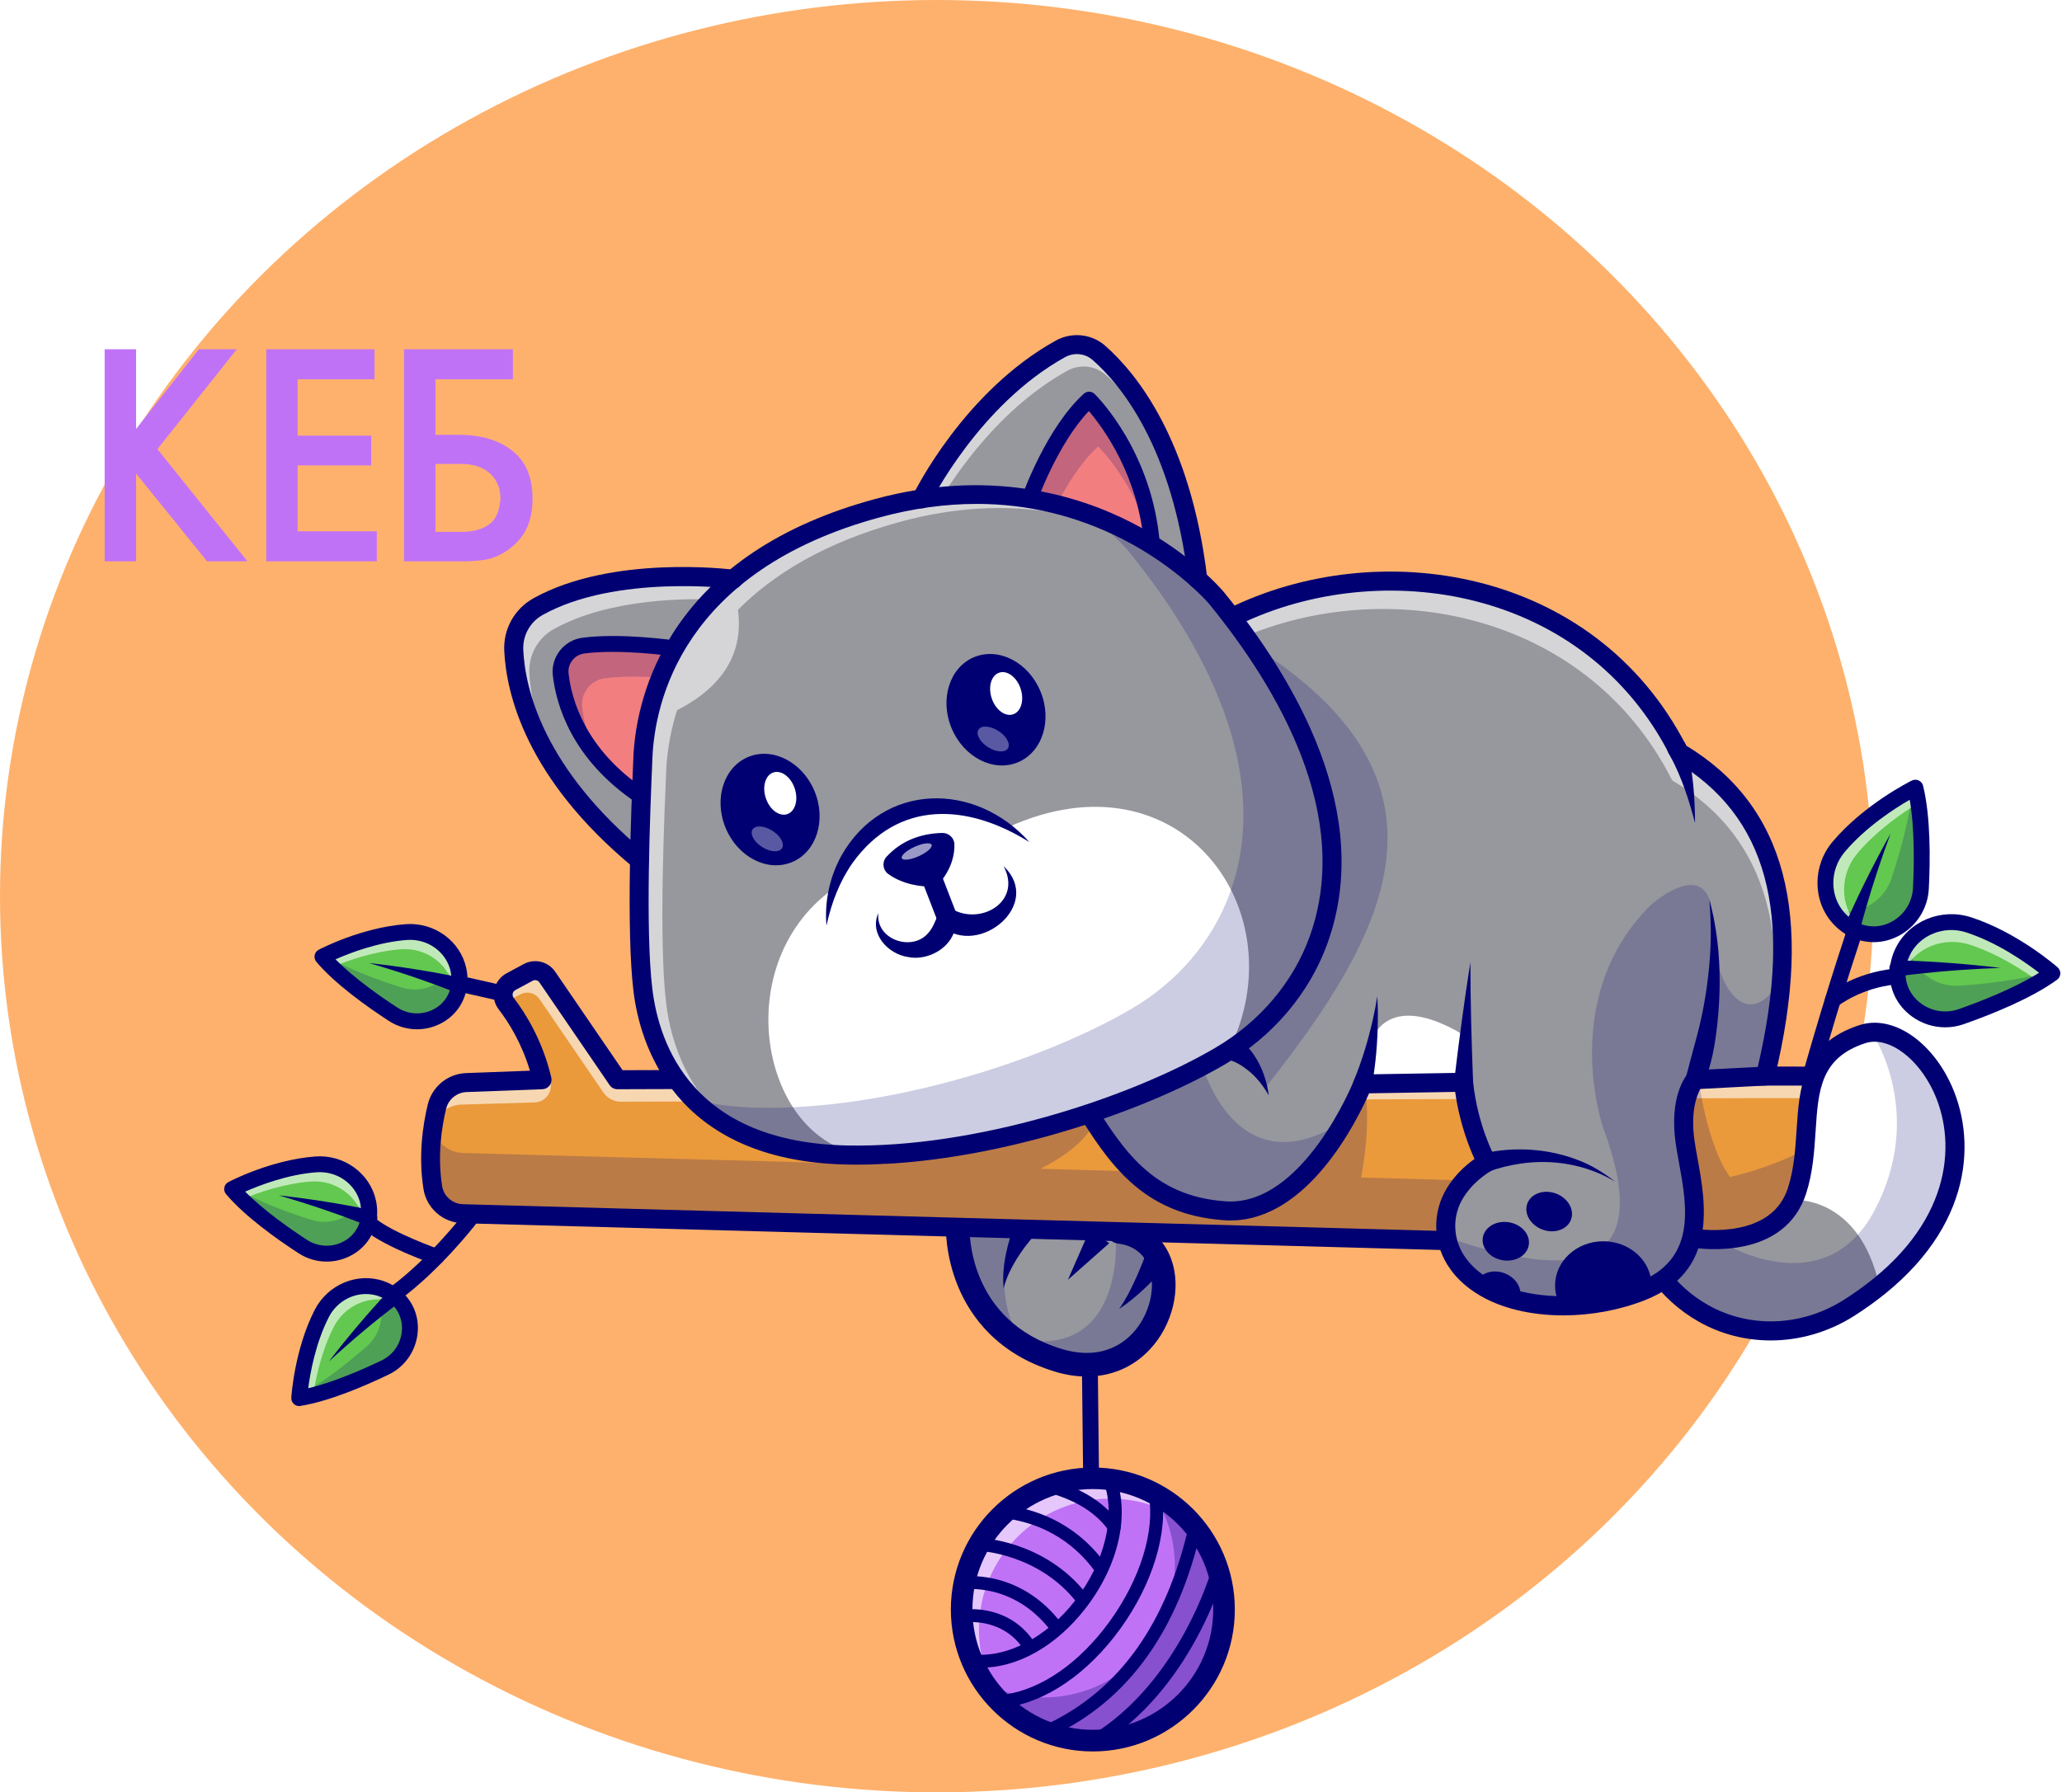<svg width="689" height="599" viewBox="0 0 689 599" fill="none" xmlns="http://www.w3.org/2000/svg">
<ellipse cx="313" cy="299.5" rx="313" ry="299.5" fill="#FEB16C"/>
<path d="M353.872 454.675C349.465 453.364 345.64 451.67 342.289 449.721C340.942 448.938 339.649 448.1 338.465 447.208H338.447C319.215 433.203 320.016 410.147 320.016 410.147L324.496 410.274L373.923 411.622C375.999 411.877 377.839 412.387 379.46 413.134C399.329 422.167 386.271 464.345 353.872 454.675Z" fill="#97979E"/>
<path d="M363.069 460.029C359.736 460.029 356.258 459.519 352.743 458.463C333.147 452.617 324.205 439.759 320.162 430.016C315.809 419.526 316.064 410.402 316.082 410.019C316.155 407.834 317.995 406.122 320.18 406.213C322.366 406.286 324.059 408.125 323.986 410.293C323.95 411.567 323.422 441.471 355.001 450.887C364.271 453.655 372.575 451.797 378.385 445.642C384.067 439.632 386.398 430.326 383.94 423.533C382.792 420.346 380.024 416.357 373.45 415.574C371.282 415.319 369.734 413.334 369.989 411.167C370.244 409 372.211 407.452 374.397 407.707C382.647 408.708 388.675 413.352 391.37 420.837C394.848 430.453 391.862 442.892 384.122 451.069C378.567 456.969 371.191 460.029 363.069 460.029Z" fill="#000072"/>
<path d="M346.15 412.332C343.764 414.809 341.634 417.705 339.776 420.637C337.9 423.678 336.298 426.92 335.351 430.508C334.986 426.774 335.351 422.913 336.097 419.198C336.899 415.337 337.973 411.64 339.539 407.98L346.15 412.332Z" fill="#000072"/>
<path d="M370.627 415.483L356.84 427.685L364.234 410.802L370.627 415.483Z" fill="#000072"/>
<path d="M389.622 423.241C384.832 428.432 379.824 433.567 373.941 437.446C375.963 434.624 377.511 431.582 378.95 428.504C380.37 425.463 381.7 422.258 382.847 419.144C382.829 419.144 389.622 423.241 389.622 423.241Z" fill="#000072"/>
<path d="M606.379 359.646L589.824 359.627L206.393 360.848L182.936 326.537C181.515 324.46 178.747 323.787 176.525 324.97L170.771 328.066C168.112 329.505 167.328 332.984 169.168 335.387C172.883 340.214 178.347 348.882 181.169 360.848L155.819 361.795C151.12 361.977 147.132 365.255 146.039 369.826C144.473 376.328 142.979 386.253 144.655 396.889C145.438 401.842 149.681 405.503 154.689 405.63L583.614 417.377L611.878 399.566L616.122 378.659" fill="#EA9A3B"/>
<g opacity="0.6">
<path d="M183.719 360.993C183.719 361.011 183.737 361.03 183.737 361.066C185.012 364.581 182.408 368.314 178.656 368.424L154.143 369.152C150.027 369.316 146.458 371.848 144.892 375.526C145.238 373.432 145.638 371.501 146.039 369.826C147.132 365.255 151.12 361.977 155.837 361.795L183.719 360.993Z" fill="white"/>
</g>
<g opacity="0.6">
<path d="M615.138 378.659L610.895 399.566L610.658 399.711L613.445 386.016L603.72 367.003L587.165 366.985L207.467 368.187C205.136 368.187 202.933 367.04 201.621 365.109L180.277 333.894C178.857 331.818 176.088 331.144 173.866 332.328L168.221 335.351C166.381 332.947 167.146 329.487 169.823 328.048L175.578 324.952C177.8 323.768 180.568 324.424 181.989 326.518L205.446 360.829L588.877 359.609L605.431 359.627L615.138 378.659Z" fill="white"/>
</g>
<path d="M583.614 420.546C583.577 420.546 583.559 420.546 583.523 420.546L154.598 408.799C148.024 408.617 142.524 403.809 141.504 397.38C139.738 386.217 141.304 375.818 142.943 369.079C144.382 363.142 149.627 358.844 155.691 358.626L177.072 357.824C174.285 348.555 169.969 341.652 166.636 337.336C165.198 335.46 164.651 333.056 165.143 330.743C165.653 328.412 167.146 326.409 169.241 325.28L174.996 322.184C178.656 320.217 183.191 321.328 185.522 324.752L208.032 357.66L589.788 356.44L606.342 356.458C608.09 356.458 609.529 357.879 609.511 359.646C609.511 361.394 608.09 362.814 606.324 362.814L589.769 362.796L206.338 364.016C206.338 364.016 206.338 364.016 206.32 364.016C205.264 364.016 204.28 363.506 203.697 362.632L180.241 328.321C179.731 327.575 178.747 327.338 177.964 327.775L172.209 330.871C171.59 331.217 171.371 331.763 171.317 332.055C171.262 332.346 171.208 332.911 171.626 333.439C175.761 338.829 181.297 347.826 184.211 360.101C184.429 361.03 184.229 361.995 183.646 362.76C183.063 363.525 182.189 363.98 181.242 364.016L155.873 364.963C152.632 365.091 149.827 367.386 149.062 370.554C147.569 376.746 146.13 386.235 147.733 396.379C148.279 399.803 151.211 402.352 154.726 402.443L582.685 414.153L608.983 397.581L612.953 378.003C613.299 376.273 614.975 375.162 616.705 375.526C618.417 375.872 619.546 377.548 619.181 379.278L614.938 400.185C614.774 401.041 614.246 401.788 613.518 402.243L585.253 420.054C584.816 420.382 584.215 420.546 583.614 420.546Z" fill="#000072"/>
<g opacity="0.2">
<path d="M616.122 378.659L611.878 399.566L583.614 417.377L154.708 405.63C149.718 405.503 145.456 401.824 144.673 396.889C143.526 389.568 143.872 382.574 144.709 376.801C145.565 381.627 149.772 385.197 154.708 385.324L295.212 389.167L363.797 370.882L365.455 375.545C362.195 381.973 354.764 386.982 347.68 390.606L436.135 393.028C447.535 382.301 455.731 360.848 455.731 360.848C457.916 372.485 456.313 385.907 454.783 393.538L550.232 396.142C553.073 396.215 555.914 396.179 558.736 396.033L567.515 360.775C567.515 360.775 570.556 383.357 578.096 393.337C590.006 390.588 601.425 385.834 611.878 379.26L613.171 372.904L616.122 378.659Z" fill="#000072"/>
</g>
<path d="M627.996 429.816C624.936 432.293 621.549 434.733 617.815 437.101C603.1 446.443 584.342 447.518 569.172 438.94C563.672 435.826 558.281 431.364 553.673 424.917L565.183 413.698C565.183 413.698 568.899 414.372 573.961 414.281C582.193 414.099 594.013 411.786 599.221 401.041C599.695 400.094 600.095 399.111 600.441 398.036C607.216 377.129 597.218 353.782 622.332 345.623C623.698 345.186 625.118 344.985 626.557 344.985C647.537 345.24 673.762 392.773 627.996 429.816Z" fill="#97979E"/>
<path d="M627.996 429.816C621.221 399.274 599.239 401.023 599.239 401.023H599.221C599.695 400.076 600.095 399.092 600.441 398.018C607.216 377.111 597.218 353.763 622.332 345.604C643.603 338.684 676.895 390.241 627.996 429.816Z" fill="white"/>
<path d="M591.663 447.973C583.304 447.973 575.036 445.897 567.606 441.69C561.122 438.011 555.568 433.003 551.087 426.756C550.068 425.336 550.395 423.351 551.816 422.313C553.236 421.293 555.222 421.62 556.26 423.041C560.193 428.523 565.056 432.93 570.738 436.135C584.652 444.003 602.044 443.329 616.122 434.387C619.6 432.183 622.915 429.816 625.993 427.321C653.729 404.866 653.547 378.459 644.969 362.651C639.324 352.27 630.218 346.369 623.315 348.609C608.273 353.508 607.562 364.308 606.67 378.003C606.215 384.851 605.759 391.935 603.465 398.983C603.046 400.276 602.59 401.405 602.062 402.443C592.738 421.73 565.766 417.013 564.619 416.813C562.889 416.503 561.741 414.846 562.069 413.116C562.379 411.385 564.036 410.238 565.766 410.566C566.003 410.602 589.132 414.609 596.362 399.639C596.763 398.838 597.109 398 597.418 397.035C599.458 390.733 599.895 384.068 600.314 377.603C601.243 363.434 602.208 348.791 621.349 342.581C631.329 339.34 643.33 346.351 650.542 359.646C660.285 377.603 660.741 407.397 629.981 432.293C626.703 434.933 623.188 437.465 619.509 439.796C610.931 445.223 601.243 447.973 591.663 447.973Z" fill="#000072"/>
<g opacity="0.2">
<path d="M627.996 429.816C624.936 432.293 621.549 434.733 617.815 437.101C603.1 446.443 584.342 447.518 569.172 438.94C563.672 435.826 558.281 431.364 553.673 424.917L565.183 413.698C565.183 413.698 568.899 414.372 573.961 414.281L574.763 414.846C574.763 414.846 609.165 436.645 626.247 404.738C643.33 372.831 626.247 346.46 626.247 346.46C626.247 346.46 626.339 345.914 626.539 344.985C647.537 345.24 673.762 392.773 627.996 429.816Z" fill="#000072"/>
</g>
<path d="M595.233 326.664C594.504 337.063 592.629 348.1 589.824 359.646L566.367 360.866C566.367 360.866 560.813 366.985 563.071 382.065C565.329 397.126 573.433 421.821 548.374 431.619C535.899 436.5 520.364 437.884 507.47 434.733C502.152 433.44 497.308 431.346 493.302 428.414C490.97 426.738 488.931 424.735 487.255 422.44C485.27 419.708 483.977 416.667 483.394 413.516C482.465 408.435 483.413 403.099 486.308 398.492C488.421 395.141 491.681 391.535 496.762 388.493C496.762 388.493 490.552 377.184 489.022 361.74L487.82 361.758L455.293 362.305C455.293 362.305 453.199 367.623 449.247 374.507C441.835 387.473 427.885 405.977 409.236 404.684C384.45 402.972 373.741 387.838 363.779 372.048C363.725 371.975 363.67 371.884 363.615 371.793C362.14 369.462 360.701 367.131 359.226 364.836C347.644 346.752 411.64 206.393 411.64 206.393C461.431 181.68 531.819 193.591 561.013 251.522C588.476 267.658 597.528 294.01 595.233 326.664Z" fill="#97979E"/>
<g opacity="0.2">
<path d="M422.931 363.361C462.797 312.86 490.57 262.923 421.42 217.575L413.88 350.576" fill="#000072"/>
</g>
<g opacity="0.6">
<path d="M589.842 359.627L589.642 359.646C598.475 316.101 592.556 280.734 558.755 260.81C529.561 202.897 459.173 190.968 409.382 215.681C409.382 215.681 372.138 297.361 359.627 344.147C368.97 299.984 411.64 206.357 411.64 206.357C461.431 181.644 531.82 193.554 561.013 251.486C597.2 272.812 601.443 311.84 589.842 359.627Z" fill="white"/>
</g>
<path d="M458.735 346.916C458.735 346.916 463.908 330.798 489.058 345.878L490.187 361.704L457.315 360.101L458.735 346.916Z" fill="white"/>
<path d="M522.368 439.596C516.959 439.596 511.659 438.995 506.742 437.793C500.805 436.336 495.669 434.041 491.444 430.945C488.803 429.033 486.527 426.793 484.706 424.279C478.714 416.084 478.295 405.285 483.649 396.761C485.926 393.137 488.967 389.968 492.7 387.328C490.879 383.339 487.656 375.199 486.235 364.909L457.461 365.382C453.636 374.106 437.173 407.871 411.148 407.871C410.456 407.871 409.764 407.852 409.054 407.798C381.317 405.867 370.208 388.184 359.481 371.083C358.516 369.553 357.551 368.005 356.567 366.493C353.089 361.048 351.523 345.932 378.148 277.62C392.572 240.613 408.598 205.374 408.762 205.009C409.072 204.354 409.582 203.807 410.238 203.48C460.083 178.748 532.621 189.256 563.435 249.191C596.581 269.206 606.233 305.575 592.938 360.356C592.61 361.722 591.427 362.705 590.024 362.778L568.152 363.925C567.005 366.002 564.746 371.556 566.258 381.555C566.513 383.285 566.859 385.179 567.223 387.182C569.955 402.225 574.107 424.953 549.576 434.533C541.035 437.884 531.528 439.596 522.368 439.596ZM489.04 358.517C490.679 358.517 492.045 359.755 492.209 361.376C493.648 376.018 499.512 386.8 499.566 386.909C500.386 388.402 499.876 390.278 498.419 391.17C494.412 393.593 491.262 396.597 489.022 400.149C485.052 406.45 485.379 414.445 489.841 420.528C491.28 422.495 493.083 424.279 495.196 425.791C498.747 428.395 503.136 430.344 508.272 431.601C520.146 434.514 535.079 433.367 547.263 428.614C566.914 420.928 563.763 403.609 560.977 388.311C560.594 386.253 560.248 384.323 559.975 382.502C557.553 366.402 563.399 359.445 564.073 358.699C564.637 358.08 565.42 357.697 566.258 357.661L587.347 356.568C599.367 305.047 590.48 272.484 559.447 254.218C558.919 253.908 558.5 253.453 558.227 252.906C529.616 196.14 461.431 185.851 414.117 208.706C411.367 214.789 397.07 246.678 384.104 279.969C358.37 346.023 360.046 360.101 361.976 363.088C362.96 364.636 363.943 366.184 364.908 367.732C375.253 384.213 385.032 399.785 409.527 401.478C435.424 403.281 452.252 361.503 452.416 361.084C452.89 359.882 454.037 359.099 455.312 359.081L489.04 358.517C489.022 358.517 489.004 358.517 489.04 358.517Z" fill="#000072"/>
<path d="M563.399 359.773C564.419 355.803 566.13 349.611 567.205 345.513C569.409 337.081 570.774 328.321 571.375 319.616C571.831 313.297 571.667 307.014 571.193 300.658C571.703 302.879 572.541 305.939 572.869 308.143C573.452 311.129 573.889 314.699 574.18 317.686C575 327.356 574.635 337.118 573.27 346.715C572.723 350.594 571.94 354.437 570.756 358.17C570.356 359.427 569.937 360.629 569.372 361.94C568.68 363.561 566.804 364.29 565.183 363.598C563.69 362.942 562.943 361.285 563.399 359.773Z" fill="#000072"/>
<path d="M563.38 249.155C565.766 257.569 566.313 266.347 566.385 275.052C564.418 267.476 561.96 259.954 558.299 253.016C558.063 252.597 557.808 252.105 557.589 251.814C556.587 250.338 556.952 248.335 558.427 247.334C560.212 246.04 562.834 247.042 563.38 249.155Z" fill="#000072"/>
<path d="M485.871 361.594C487.456 348.209 489.204 334.878 491.316 321.583C491.335 335.005 491.699 348.445 492.227 361.831C492.227 366.366 485.525 366.129 485.871 361.594Z" fill="#000072"/>
<path d="M452.288 361.339C455.075 354.619 457.242 347.426 458.826 340.287C459.373 337.864 459.81 335.424 460.211 332.947C460.338 335.442 460.429 337.956 460.393 340.451C460.338 348.118 459.719 355.621 458.335 363.197C457.242 367.768 450.631 365.747 452.288 361.339Z" fill="#000072"/>
<path d="M413.643 346.988C419.726 351.396 423.004 358.826 423.951 366.074C422.33 363.215 420.272 360.52 417.832 358.371C415.61 356.531 413.06 354.728 410.329 354.164C405.648 351.833 408.835 344.949 413.643 346.988Z" fill="#000072"/>
<path d="M495.76 385.434C506.25 383.121 517.469 383.849 527.467 387.765C531.892 389.422 535.99 392.026 539.669 394.904C530.199 389.185 518.816 387.255 507.944 388.894C504.575 389.422 500.878 390.223 497.727 391.48C493.502 393.028 491.426 386.708 495.76 385.434Z" fill="#000072"/>
<path d="M551.816 430.053C551.834 429.907 551.834 429.743 551.834 429.597C551.834 421.438 544.622 414.828 535.717 414.828C526.829 414.828 519.618 421.438 519.618 429.597C519.618 432.056 520.255 434.351 521.421 436.39" fill="#000072"/>
<path d="M510.829 416.09C511.406 412.587 508.438 409.181 504.201 408.483C499.963 407.785 496.06 410.059 495.483 413.563C494.906 417.066 497.874 420.472 502.111 421.17C506.349 421.867 510.252 419.593 510.829 416.09Z" fill="#000072"/>
<path d="M524.953 407.551C526.166 404.214 523.877 400.32 519.84 398.853C515.804 397.385 511.549 398.901 510.336 402.238C509.123 405.575 511.412 409.469 515.448 410.936C519.485 412.403 523.74 410.888 524.953 407.551Z" fill="#000072"/>
<path d="M507.725 434.168C507.652 434.369 507.58 434.533 507.488 434.715C502.171 433.422 497.326 431.327 493.32 428.395C494.758 425.39 498.783 424.079 502.626 425.481C506.651 426.938 508.927 430.836 507.725 434.168Z" fill="#000072"/>
<g opacity="0.2">
<path d="M595.233 326.664C594.504 337.045 592.629 348.081 589.824 359.628L566.367 360.848C566.367 360.848 560.813 366.967 563.071 382.046C565.329 397.107 573.433 421.803 548.374 431.601C535.899 436.481 520.364 437.865 507.47 434.715C502.152 433.422 497.308 431.327 493.301 428.395C490.97 426.72 488.931 424.717 487.255 422.422C485.27 419.69 483.977 416.649 483.394 413.498C529.051 429.069 552.799 423.114 535.717 376.983C535.717 376.983 520.401 333.293 551.67 302.37C551.67 302.37 572.122 284.249 572.213 308.034C572.322 331.8 585.107 345.859 595.233 326.664Z" fill="#000072"/>
</g>
<g opacity="0.2">
<path d="M449.265 374.47C441.853 387.437 427.903 405.94 409.254 404.647C384.468 402.935 373.759 387.801 363.797 372.012L387.218 363.343L401.441 355.111C401.441 355.111 412.714 398.364 449.265 374.47Z" fill="#000072"/>
</g>
<path d="M245.02 193.572C245.02 193.572 205.446 188.491 179.858 202.678C174.559 205.629 171.371 211.311 171.663 217.375C172.337 231.198 178.693 258.479 213.55 287.327" fill="#97979E"/>
<g opacity="0.6">
<path d="M245.02 193.572L242.707 200.493C229.977 199.783 203.807 199.855 185.085 210.218C179.767 213.168 176.598 218.85 176.89 224.915C177.309 233.456 179.895 247.133 190.02 263.141C175.524 243.91 172.155 227.246 171.681 217.393C171.39 211.329 174.559 205.629 179.858 202.678C205.446 188.491 245.02 193.572 245.02 193.572Z" fill="white"/>
</g>
<path d="M307.978 166.673C307.978 166.673 324.314 133.2 354.309 116.573C358.461 114.26 363.597 114.77 367.166 117.902C376.801 126.352 394.739 147.824 400.221 193.572" fill="#97979E"/>
<g opacity="0.6">
<path d="M395.031 166.819C387.254 143.763 376.272 131.233 369.443 125.26C365.873 122.109 360.72 121.617 356.585 123.93C334.294 136.296 319.543 157.968 313.442 168.276L307.996 166.692C307.996 166.692 324.351 133.218 354.327 116.573C358.479 114.26 363.615 114.77 367.185 117.902C374.706 124.495 387.272 139.028 395.031 166.819Z" fill="white"/>
</g>
<path d="M344.019 166.692C344.019 166.692 351.887 144.473 363.943 133.546C363.943 133.546 382.592 151.758 384.941 182.117" fill="#F27E80"/>
<g opacity="0.2">
<path d="M384.85 180.97C378.858 160.809 366.948 149.19 366.948 149.19C360.92 154.653 355.93 162.94 352.47 169.879L344.019 166.691C344.019 166.691 351.887 144.473 363.943 133.564C363.943 133.546 382.118 151.303 384.85 180.97Z" fill="#000072"/>
</g>
<path d="M225.497 216.683C225.497 216.683 207.449 214.06 194.883 215.754C190.203 216.392 186.833 220.69 187.38 225.388C188.472 235.113 193.553 252.323 214.315 266.183" fill="#F27E80"/>
<g opacity="0.2">
<path d="M225.497 216.683L223.239 226.608C216.992 226.117 208.724 225.789 202.022 226.681C197.342 227.319 193.991 231.617 194.519 236.315C195.01 240.704 196.322 246.641 199.545 253.107C190.858 242.671 188.145 232.199 187.38 225.388C186.852 220.69 190.202 216.392 194.883 215.754C207.449 214.06 225.497 216.683 225.497 216.683Z" fill="#000072"/>
</g>
<path d="M440.651 313.989C434.75 330.452 422.876 344.038 407.797 352.889C377.82 370.5 325.662 386.927 282.937 386.016C230.651 384.887 217.374 351.814 214.825 330.907C212.275 310 214.26 266.765 214.825 253.198C215.389 239.63 221.326 189.329 293.19 169.824C365.054 150.319 406.431 199.782 406.431 199.782C436.025 235.987 453.818 277.237 440.651 313.989Z" fill="#97979E"/>
<g opacity="0.6">
<path d="M385.943 182.736C366.602 172.465 337.773 164.342 300.967 174.341C275.415 181.279 258.205 192.097 246.586 203.789C248.48 218.195 241.687 229.395 226.207 237.39C223.421 246.259 222.765 253.653 222.601 257.714C222.037 271.282 220.052 314.517 222.601 335.424C224.204 348.555 230.013 366.457 247.06 378.258C223.967 367.003 216.664 345.841 214.843 330.907C212.293 310 214.278 266.766 214.843 253.198C215.408 239.63 221.345 189.329 293.208 169.824C335.314 158.387 366.948 170.644 385.943 182.736Z" fill="white"/>
</g>
<path d="M410.529 351.195C433.84 304.865 394.648 250.32 336.953 276.4C306.193 262.559 287.053 270.116 278.439 297.015C241.942 323.258 255.237 384.013 290.659 385.98C336.407 382.465 376.873 371.593 410.529 351.195Z" fill="white"/>
<g opacity="0.2">
<path d="M440.651 313.989C434.769 330.452 422.876 344.038 407.797 352.889C377.802 370.5 325.644 386.945 282.937 386.016C258.132 385.488 242.106 377.748 231.835 367.549C238.154 369.079 245.293 370.026 253.361 370.19C296.086 371.119 348.244 354.674 378.221 337.063C393.282 328.212 405.174 314.626 411.075 298.163C424.242 261.393 406.468 220.161 376.855 183.938C376.855 183.938 372.138 178.293 363.123 171.591C391.17 181.552 406.413 199.764 406.413 199.764C436.044 235.987 453.8 277.219 440.651 313.989Z" fill="#000072"/>
</g>
<path d="M293.482 305.174C292.589 313.989 304.518 318.032 309.945 312.058C311.529 310.383 312.331 308.325 313.241 306.139L313.697 305.101C314.352 303.59 316.119 302.879 317.63 303.535C327.465 309.636 341.688 301.368 335.351 289.494C348.663 302.06 327.337 320.035 314.68 309.691L319.87 307.614C319.67 309.399 319.106 311.184 318.213 312.878C315.591 318.05 308.943 320.945 303.553 319.853C296.705 318.942 290.404 312.022 293.482 305.174Z" fill="#000072"/>
<path d="M296.25 286.289C300.876 281.317 307.013 278.585 314.789 278.366C316.957 278.312 318.832 279.951 318.905 282.118C319.014 285.159 318.25 289.803 314.17 294.848C313.423 295.759 312.313 296.305 311.129 296.305C308.124 296.305 301.986 295.795 296.833 292.116C294.939 290.769 294.647 288 296.25 286.289Z" fill="#000072"/>
<path d="M316.556 310.273C315.19 310.273 313.915 309.454 313.387 308.106L308.579 295.668C307.905 293.919 308.779 291.952 310.528 291.279C312.276 290.605 314.243 291.479 314.917 293.227L319.725 305.666C320.399 307.414 319.524 309.381 317.776 310.055C317.375 310.201 316.975 310.273 316.556 310.273Z" fill="#000072"/>
<path d="M286.397 389.222C285.213 389.222 284.03 389.203 282.864 389.185C224.805 387.928 213.732 348.281 211.674 331.29C209.216 311.038 210.927 270.317 211.565 255.001L211.638 253.07C211.984 244.875 214.115 228.63 224.568 212.057C238.154 190.531 260.955 175.288 292.352 166.783C330.47 156.438 360.082 165.38 378.203 174.687C397.872 184.794 408.416 197.233 408.853 197.761C433.221 227.574 459.027 272.101 443.62 315.1C437.646 331.8 425.481 346.205 409.381 355.657C380.57 372.558 329.614 389.222 286.397 389.222ZM326.336 168.403C315.827 168.403 305.046 169.897 294.028 172.884C227.682 190.877 218.759 235.132 217.994 253.325L217.921 255.256C217.283 270.444 215.571 310.765 217.975 330.507C220.288 349.574 231.816 381.718 282.992 382.811C325.771 383.722 377.329 367.076 406.176 350.121C420.982 341.416 432.164 328.194 437.646 312.896C452.033 272.702 427.265 230.269 403.954 201.749C403.881 201.658 393.665 189.657 375.052 180.15C359.681 172.337 343.382 168.403 326.336 168.403Z" fill="#000072"/>
<path d="M400.221 196.759C398.636 196.759 397.271 195.576 397.07 193.955C391.752 149.627 374.743 128.775 365.09 120.306C362.559 118.084 358.862 117.702 355.857 119.377C327.137 135.313 311.001 167.766 310.837 168.094C310.072 169.66 308.16 170.316 306.594 169.551C305.01 168.786 304.354 166.874 305.137 165.308C305.829 163.905 322.256 130.742 352.779 113.823C358.115 110.872 364.744 111.546 369.279 115.535C379.623 124.622 397.817 146.786 403.39 193.208C403.59 194.956 402.352 196.541 400.603 196.741C400.476 196.741 400.348 196.759 400.221 196.759Z" fill="#000072"/>
<path d="M384.941 184.776C383.575 184.776 382.41 183.72 382.3 182.336C380.479 158.824 368.387 142.689 363.834 137.371C353.471 148.225 346.587 167.384 346.514 167.584C346.023 168.968 344.511 169.679 343.127 169.205C341.743 168.713 341.033 167.202 341.506 165.818C341.834 164.889 349.738 142.853 362.14 131.598C363.178 130.651 364.763 130.687 365.764 131.67C366.547 132.435 385.142 150.939 387.564 181.935C387.673 183.392 386.58 184.667 385.123 184.776C385.087 184.776 385.014 184.776 384.941 184.776Z" fill="#000072"/>
<path d="M213.55 290.514C212.84 290.514 212.111 290.277 211.529 289.785C175.706 260.118 169.186 231.781 168.494 217.539C168.13 210.218 171.9 203.461 178.31 199.91C204.499 185.377 243.763 190.221 245.421 190.422C247.169 190.64 248.389 192.243 248.171 193.973C247.952 195.721 246.368 196.941 244.619 196.723C244.237 196.668 205.755 191.951 181.406 205.465C177.126 207.832 174.613 212.349 174.85 217.229C175.487 230.433 181.643 256.785 215.59 284.904C216.937 286.015 217.138 288.019 216.009 289.384C215.371 290.131 214.479 290.514 213.55 290.514Z" fill="#000072"/>
<path d="M214.297 268.823C213.787 268.823 213.277 268.678 212.822 268.386C190.931 253.762 185.813 235.368 184.721 225.698C184.029 219.597 188.418 213.97 194.519 213.15C207.303 211.42 225.114 213.969 225.861 214.079C227.3 214.297 228.32 215.627 228.101 217.084C227.883 218.522 226.553 219.542 225.096 219.324C224.914 219.306 207.267 216.774 195.211 218.395C191.951 218.832 189.601 221.837 189.984 225.097C190.967 233.857 195.648 250.557 215.754 263.979C216.974 264.799 217.302 266.438 216.482 267.658C215.99 268.423 215.153 268.823 214.297 268.823Z" fill="#000072"/>
<path d="M343.983 281.444C323.367 268.514 300.202 267.166 284.904 288.347C280.624 294.429 277.819 301.623 276.162 309.327C275.47 301.459 277.164 293.209 281.134 285.979C295.121 261.284 325.935 261.156 343.983 281.444Z" fill="#000072"/>
<path d="M153.196 324.133C153.67 326.318 153.633 328.431 153.214 330.398C151.138 340.086 139.665 344.366 131.36 338.957C124.658 334.605 113.913 327.047 107.721 319.744C107.721 319.744 121.38 312.568 135.749 311.512C143.853 310.893 151.484 316.192 153.196 324.133Z" fill="#62C84F"/>
<g opacity="0.2">
<path d="M153.214 330.397C151.138 340.086 139.665 344.366 131.36 338.957C124.658 334.604 113.913 327.047 107.721 319.744C107.721 319.744 108.013 319.58 108.577 319.307C116.426 324.005 127.226 327.83 134.11 330.015C141.814 332.455 149.827 328.139 152.213 321.091C152.632 322.057 152.978 323.058 153.196 324.114C153.67 326.318 153.633 328.431 153.214 330.397Z" fill="#000072"/>
</g>
<g opacity="0.6">
<path d="M153.214 330.398C152.923 331.764 152.431 333.038 151.794 334.168C151.903 332.783 151.812 331.345 151.484 329.87C149.772 321.929 142.142 316.63 134.037 317.231C124.986 317.904 116.208 321 110.963 323.204C109.779 322.057 108.686 320.891 107.703 319.726C107.703 319.726 121.362 312.55 135.731 311.494C143.835 310.893 151.466 316.192 153.178 324.133C153.67 326.318 153.633 328.431 153.214 330.398Z" fill="white"/>
</g>
<path d="M139.337 343.983C136.041 343.983 132.762 343.036 129.921 341.179C122.309 336.225 111.928 328.777 105.718 321.456C105.19 320.836 104.989 320.017 105.135 319.234C105.281 318.451 105.791 317.759 106.501 317.394C107.084 317.085 120.816 309.946 135.567 308.853C145.146 308.143 153.834 314.48 155.8 323.568C156.329 326.045 156.347 328.522 155.819 330.944C154.671 336.28 151.084 340.541 145.966 342.654C143.835 343.546 141.577 343.983 139.337 343.983ZM112.11 320.6C118.375 326.974 127.517 333.311 132.799 336.735C136.113 338.884 140.266 339.267 143.926 337.755C147.405 336.316 149.845 333.439 150.61 329.833C150.974 328.157 150.956 326.409 150.592 324.679C149.19 318.141 142.87 313.606 135.931 314.134C126.297 314.863 116.845 318.505 112.11 320.6Z" fill="#000072"/>
<path d="M152.613 331.836C147.896 329.924 142.997 328.158 138.153 326.5C133.272 324.843 128.337 323.295 123.365 321.856C128.519 322.421 133.655 323.113 138.791 323.932C143.963 324.752 149.044 325.663 154.198 326.792C155.636 327.101 156.547 328.522 156.219 329.961C155.891 331.563 154.107 332.474 152.613 331.836Z" fill="#000072"/>
<path d="M123.019 401.77C123.493 403.955 123.456 406.068 123.037 408.034C120.961 417.723 109.488 422.003 101.183 416.594C94.481 412.241 83.736 404.665 77.544 397.362C77.544 397.362 91.203 390.187 105.572 389.131C113.677 388.53 121.307 393.829 123.019 401.77Z" fill="#62C84F"/>
<g opacity="0.2">
<path d="M123.037 408.034C120.961 417.723 109.488 422.003 101.183 416.594C94.499 412.241 83.736 404.683 77.544 397.381C77.544 397.381 77.836 397.217 78.4 396.943C86.25 401.642 97.049 405.467 103.933 407.652C111.637 410.092 119.65 405.776 122.036 398.728C122.455 399.693 122.801 400.695 123.019 401.751C123.493 403.955 123.456 406.068 123.037 408.034Z" fill="#000072"/>
</g>
<g opacity="0.6">
<path d="M123.037 408.034C122.746 409.4 122.254 410.675 121.617 411.804C121.726 410.42 121.635 408.981 121.307 407.506C119.595 399.566 111.965 394.266 103.86 394.867C94.809 395.541 86.031 398.637 80.786 400.841C79.602 399.693 78.51 398.528 77.526 397.362C77.526 397.362 91.185 390.187 105.554 389.131C113.658 388.53 121.289 393.829 123.001 401.77C123.493 403.955 123.456 406.068 123.037 408.034Z" fill="white"/>
</g>
<path d="M109.16 421.62C105.864 421.62 102.586 420.673 99.745 418.816C92.132 413.862 81.751 406.414 75.541 399.092C75.013 398.473 74.812 397.654 74.958 396.871C75.104 396.087 75.614 395.395 76.324 395.031C76.907 394.722 90.639 387.583 105.39 386.49C114.951 385.78 123.657 392.117 125.623 401.205C126.152 403.682 126.17 406.159 125.642 408.581C124.494 413.917 120.907 418.178 115.789 420.291C113.64 421.183 111.4 421.62 109.16 421.62ZM81.915 398.236C88.198 404.611 97.341 410.948 102.604 414.372C105.918 416.521 110.071 416.904 113.749 415.392C117.228 413.953 119.668 411.076 120.433 407.47C120.797 405.794 120.779 404.046 120.415 402.316C119.013 395.778 112.693 391.243 105.754 391.771C96.12 392.481 86.668 396.142 81.915 398.236Z" fill="#000072"/>
<path d="M122.418 409.473C117.701 407.561 112.802 405.794 107.958 404.137C103.077 402.48 98.142 400.932 93.17 399.493C98.324 400.058 103.46 400.75 108.595 401.569C113.768 402.389 118.849 403.299 124.003 404.428C125.441 404.738 126.352 406.159 126.024 407.597C125.696 409.182 123.93 410.111 122.418 409.473Z" fill="#000072"/>
<path d="M127.335 430.672C129.448 431.4 131.233 432.529 132.708 433.913C139.92 440.706 137.607 452.744 128.683 457.042C121.489 460.503 109.433 465.766 99.981 467.259C99.981 467.259 100.946 451.852 107.484 439.013C111.181 431.783 119.668 428.013 127.335 430.672Z" fill="#62C84F"/>
<g opacity="0.2">
<path d="M132.708 433.895C139.901 440.706 137.625 452.726 128.683 457.024C121.489 460.484 109.451 465.748 99.981 467.259C99.981 467.259 99.999 466.931 100.054 466.294C108.158 462.014 117.027 454.766 122.473 450.031C128.556 444.713 129.029 435.625 124.239 429.925C125.277 430.071 126.315 430.307 127.335 430.654C129.448 431.4 131.233 432.529 132.708 433.895Z" fill="#000072"/>
</g>
<g opacity="0.6">
<path d="M132.708 433.895C133.728 434.86 134.547 435.935 135.203 437.064C134.074 436.263 132.799 435.589 131.378 435.097C123.693 432.438 115.224 436.208 111.527 443.438C107.393 451.524 105.499 460.63 104.643 466.258C103.041 466.658 101.475 467.004 99.981 467.241C99.981 467.241 100.946 451.834 107.484 438.995C111.181 431.764 119.668 427.976 127.335 430.654C129.448 431.4 131.233 432.529 132.708 433.895Z" fill="white"/>
</g>
<path d="M99.981 469.9C99.326 469.9 98.688 469.663 98.197 469.208C97.596 468.662 97.286 467.878 97.341 467.077C97.377 466.422 98.415 450.978 105.135 437.793C109.506 429.251 119.413 425.099 128.21 428.14C130.595 428.978 132.726 430.253 134.529 431.947C138.499 435.68 140.284 440.961 139.428 446.443C138.554 452.089 134.966 456.933 129.83 459.392C121.635 463.326 109.87 468.334 100.4 469.845C100.254 469.9 100.109 469.9 99.981 469.9ZM122.254 432.457C117.228 432.457 112.311 435.37 109.852 440.215C105.445 448.847 103.66 458.809 102.986 463.945C111.691 461.887 121.854 457.37 127.536 454.639C131.087 452.927 133.582 449.576 134.183 445.642C134.766 441.927 133.564 438.339 130.887 435.808C129.63 434.624 128.155 433.731 126.479 433.149C125.095 432.693 123.657 432.457 122.254 432.457Z" fill="#000072"/>
<path d="M133.618 435.17C125.387 441.344 117.483 448.009 109.907 454.984C116.263 446.735 122.965 438.776 130.122 431.182C132.854 428.523 136.605 432.802 133.618 435.17Z" fill="#000072"/>
<path d="M614.355 306.813C616.013 308.653 617.925 310 619.946 310.911C629.981 315.355 641.272 307.851 641.837 296.906C642.292 288.073 642.511 273.54 639.998 263.232C639.998 263.232 624.681 270.809 614.392 282.974C608.582 289.84 608.345 300.13 614.355 306.813Z" fill="#62C84F"/>
<g opacity="0.2">
<path d="M619.946 310.911C629.981 315.355 641.272 307.851 641.819 296.906C642.274 288.092 642.493 273.54 639.979 263.251C639.979 263.251 639.652 263.415 639.032 263.742C638.14 273.832 634.534 285.979 632.021 293.573C629.198 302.06 620.128 306.431 612.261 303.972C612.844 304.974 613.536 305.921 614.337 306.832C616.013 308.671 617.925 310 619.946 310.911Z" fill="#000072"/>
</g>
<g opacity="0.6">
<path d="M619.946 310.911C621.367 311.53 622.806 311.931 624.244 312.095C622.951 311.293 621.713 310.274 620.602 309.035C614.592 302.333 614.829 292.062 620.62 285.196C627.104 277.529 635.59 271.683 640.981 268.405C640.708 266.602 640.38 264.871 639.998 263.232C639.998 263.232 624.681 270.809 614.392 282.974C608.582 289.84 608.364 300.111 614.374 306.813C616.013 308.671 617.925 310 619.946 310.911Z" fill="white"/>
</g>
<path d="M626.065 314.863C623.643 314.863 621.203 314.353 618.89 313.333C616.431 312.24 614.228 310.638 612.388 308.58C605.595 301.022 605.595 289.275 612.37 281.262C622.897 268.805 638.176 261.174 638.832 260.847C639.56 260.501 640.398 260.482 641.127 260.828C641.855 261.174 642.383 261.812 642.584 262.595C645.097 272.885 645.006 286.999 644.496 297.034C644.186 303.226 640.817 308.889 635.517 312.149C632.567 313.952 629.307 314.863 626.065 314.863ZM638.122 267.275C633.241 270.08 623.516 276.29 616.413 284.704C611.35 290.696 611.314 299.456 616.34 305.065C617.67 306.558 619.254 307.706 621.039 308.507C624.845 310.201 629.107 309.891 632.749 307.651C636.574 305.302 638.978 301.24 639.214 296.779C639.56 289.694 639.834 277.128 638.122 267.275Z" fill="#000072"/>
<path d="M616.34 309.527C618.635 304.191 621.094 299.019 623.662 293.828C626.229 288.674 628.907 283.612 631.711 278.603C628.724 286.653 626.029 294.775 623.625 303.007C622.824 305.739 622.059 308.507 621.367 311.221C620.274 314.845 615.011 313.06 616.34 309.527Z" fill="#000072"/>
<path d="M635.736 318.104C634.661 320.326 634.133 322.603 634.079 324.843C633.769 335.806 644.988 343.419 655.332 339.776C663.673 336.844 677.204 331.526 685.782 325.298C685.782 325.298 672.979 314.007 657.79 309.089C649.249 306.321 639.651 310 635.736 318.104Z" fill="#62C84F"/>
<g opacity="0.2">
<path d="M634.079 324.825C633.769 335.788 644.988 343.401 655.332 339.758C663.673 336.826 677.204 331.527 685.782 325.298C685.782 325.298 685.509 325.043 684.962 324.606C675.274 327.593 662.671 328.886 654.694 329.432C645.771 330.033 638.286 323.295 637.575 315.099C636.865 316.028 636.246 317.012 635.718 318.104C634.661 320.326 634.133 322.603 634.079 324.825Z" fill="#000072"/>
</g>
<g opacity="0.6">
<path d="M634.079 324.824C634.042 326.372 634.224 327.866 634.607 329.25C634.862 327.738 635.335 326.209 636.064 324.715C639.979 316.611 649.577 312.932 658.136 315.7C667.698 318.796 676.312 324.424 681.393 328.175C682.959 327.247 684.452 326.281 685.8 325.298C685.8 325.298 672.997 313.988 657.827 309.089C649.267 306.321 639.67 310 635.754 318.104C634.661 320.326 634.133 322.603 634.079 324.824Z" fill="white"/>
</g>
<path d="M649.978 343.328C646.026 343.328 642.11 342.089 638.832 339.685C633.951 336.134 631.256 330.689 631.438 324.752C631.511 322.056 632.166 319.434 633.368 316.939C637.794 307.796 648.666 303.335 658.628 306.558C674.145 311.584 687.002 322.821 687.549 323.295C688.15 323.823 688.477 324.606 688.441 325.407C688.404 326.209 688.004 326.955 687.348 327.429C678.77 333.657 665.694 338.92 656.224 342.253C654.185 342.982 652.072 343.328 649.978 343.328ZM638.122 319.252C637.248 321.055 636.774 322.967 636.719 324.897C636.592 329.068 638.504 332.892 641.946 335.405C645.57 338.046 650.233 338.738 654.458 337.263C661.141 334.914 672.87 330.415 681.338 325.098C676.895 321.656 667.461 314.99 656.989 311.603C649.522 309.18 641.4 312.477 638.122 319.252Z" fill="#000072"/>
<path d="M633.988 320.964C639.797 321.073 645.516 321.382 651.289 321.801C657.025 322.22 662.744 322.785 668.426 323.477C659.848 323.75 651.307 324.351 642.784 325.243C639.961 325.535 637.102 325.881 634.315 326.263C630.564 326.627 630.199 321.073 633.988 320.964Z" fill="#000072"/>
<path d="M165.944 334.204C165.744 334.204 165.562 334.186 165.362 334.131L152.832 331.308C151.411 330.98 150.501 329.56 150.829 328.139C151.156 326.719 152.577 325.826 153.997 326.136L166.527 328.959C167.948 329.287 168.858 330.707 168.53 332.128C168.239 333.366 167.146 334.204 165.944 334.204Z" fill="#000072"/>
<path d="M131.87 435.006C131.051 435.006 130.249 434.624 129.739 433.932C128.865 432.748 129.12 431.091 130.304 430.235C143.161 420.783 154.598 406.122 154.708 405.977C155.6 404.829 157.276 404.611 158.423 405.503C159.57 406.395 159.789 408.071 158.896 409.218C158.405 409.837 146.895 424.607 133.436 434.496C132.963 434.842 132.416 435.006 131.87 435.006Z" fill="#000072"/>
<path d="M145.839 422.622C145.547 422.622 145.256 422.567 144.964 422.476C144.309 422.24 128.938 416.849 122.145 411.349C121.016 410.42 120.834 408.763 121.763 407.615C122.691 406.486 124.349 406.304 125.496 407.233C131.56 412.15 146.567 417.432 146.713 417.486C148.097 417.96 148.825 419.471 148.334 420.855C147.969 421.93 146.931 422.622 145.839 422.622Z" fill="#000072"/>
<path d="M604.903 362.286C604.667 362.286 604.412 362.25 604.175 362.177C602.773 361.776 601.953 360.301 602.354 358.899C611.314 327.556 617.415 309.927 617.469 309.764C617.943 308.379 619.455 307.651 620.839 308.124C622.223 308.598 622.951 310.11 622.478 311.494C622.423 311.676 616.359 329.159 607.453 360.356C607.125 361.54 606.069 362.286 604.903 362.286Z" fill="#000072"/>
<path d="M612.443 336.808C611.66 336.808 610.895 336.462 610.385 335.825C609.475 334.677 609.639 333.02 610.786 332.109C611.132 331.818 619.6 325.098 632.822 323.75C634.279 323.586 635.572 324.661 635.718 326.118C635.863 327.575 634.807 328.868 633.35 329.013C621.786 330.179 614.191 336.152 614.119 336.225C613.609 336.608 613.026 336.808 612.443 336.808Z" fill="#000072"/>
<g opacity="0.2">
<path d="M342.289 449.721C319.106 436.172 320.016 410.147 320.016 410.147L324.496 410.274L339.084 413.899C339.102 413.899 329.486 431.127 342.289 449.721Z" fill="#000072"/>
</g>
<g opacity="0.2">
<path d="M353.872 454.675C349.465 453.364 345.64 451.67 342.289 449.721C340.942 448.938 339.648 448.1 338.465 447.208C376.455 455.658 372.812 413.134 372.812 413.134H379.478C399.329 422.167 386.271 464.345 353.872 454.675Z" fill="#000072"/>
</g>
<path d="M366.814 456.03L361.515 456.087L362.517 548.212L367.816 548.154L366.814 456.03Z" fill="#000072"/>
<path d="M365.163 581.72C389.373 581.72 408.999 562.094 408.999 537.884C408.999 513.675 389.373 494.049 365.163 494.049C340.953 494.049 321.328 513.675 321.328 537.884C321.328 562.094 340.953 581.72 365.163 581.72Z" fill="#C072F7"/>
<g opacity="0.3">
<path d="M409.017 537.885C409.017 562.088 389.385 581.72 365.182 581.72C350.12 581.72 336.844 574.126 328.958 562.562C334.895 565.585 341.615 567.278 348.736 567.278C372.94 567.278 392.572 547.664 392.572 523.443C392.572 514.282 389.767 505.777 384.96 498.747C399.219 505.978 409.017 520.784 409.017 537.885Z" fill="#000072"/>
</g>
<g opacity="0.6">
<path d="M401.368 513.135C393.501 505.504 382.756 500.824 370.936 500.824C346.733 500.824 327.101 520.456 327.101 544.659C327.101 553.82 329.923 562.343 334.75 569.391C326.481 561.433 321.328 550.25 321.328 537.848C321.328 513.645 340.96 494.012 365.163 494.012C380.206 494.031 393.483 501.607 401.368 513.135Z" fill="white"/>
</g>
<path d="M365.163 585.326C338.993 585.326 317.722 564.037 317.722 537.885C317.722 511.714 339.011 490.443 365.163 490.443C391.315 490.443 412.605 511.732 412.605 537.885C412.623 564.037 391.334 585.326 365.163 585.326ZM365.163 497.637C342.981 497.637 324.933 515.684 324.933 537.866C324.933 560.048 342.981 578.096 365.163 578.096C387.345 578.096 405.393 560.048 405.393 537.866C405.411 515.684 387.363 497.637 365.163 497.637Z" fill="#000072"/>
<path d="M327.756 557.353C326.7 557.353 325.644 557.298 324.606 557.189L325.043 552.891C336.589 554.093 349.72 547.173 359.263 534.88C369.206 522.058 372.94 506.469 368.769 495.16L372.83 493.666C377.584 506.542 373.686 523.352 362.686 537.539C352.907 550.123 340.049 557.353 327.756 557.353Z" fill="#000072"/>
<path d="M335.933 570.611C334.877 570.611 333.948 569.828 333.802 568.753C333.639 567.57 334.458 566.477 335.642 566.313C347.935 564.601 360.738 555.714 370.754 541.909C380.971 527.832 385.997 511.659 383.848 499.676C383.63 498.492 384.413 497.381 385.597 497.163C386.781 496.944 387.892 497.727 388.11 498.911C390.441 512.006 385.142 529.452 374.251 544.441C363.542 559.192 349.683 568.717 336.225 570.593C336.134 570.611 336.043 570.611 335.933 570.611Z" fill="#000072"/>
<path d="M350.94 580.227C350.139 580.227 349.355 579.772 348.991 578.989C348.481 577.914 348.937 576.621 350.029 576.111C373.978 564.783 389.859 542.492 397.216 509.893C397.471 508.727 398.637 507.999 399.802 508.254C400.968 508.509 401.696 509.674 401.441 510.84C393.774 544.805 377.11 568.08 351.887 580.008C351.577 580.154 351.25 580.227 350.94 580.227Z" fill="#000072"/>
<path d="M365.946 583.869C365.218 583.869 364.508 583.505 364.107 582.831C363.488 581.811 363.797 580.482 364.835 579.863C394.302 561.87 404.865 524.608 404.956 524.226C405.266 523.078 406.468 522.405 407.615 522.714C408.762 523.024 409.436 524.226 409.127 525.373C408.689 526.976 398.036 564.656 367.094 583.56C366.711 583.76 366.329 583.869 365.946 583.869Z" fill="#000072"/>
<path d="M343.437 551.58C342.745 551.58 342.089 551.252 341.652 550.651C334.968 541.035 323.768 542.128 323.659 542.146C322.475 542.274 321.4 541.418 321.273 540.234C321.145 539.05 322.001 537.976 323.185 537.848C323.75 537.794 337.044 536.501 345.185 548.192C345.859 549.176 345.622 550.524 344.639 551.197C344.311 551.452 343.874 551.58 343.437 551.58Z" fill="#000072"/>
<path d="M351.905 544.659C351.286 544.659 350.667 544.386 350.23 543.876C337.955 528.924 322.311 531.092 321.655 531.183C320.472 531.347 319.379 530.545 319.197 529.38C319.015 528.196 319.816 527.103 321 526.921C321.765 526.812 339.685 524.226 353.581 541.145C354.345 542.073 354.2 543.439 353.289 544.186C352.87 544.495 352.397 544.659 351.905 544.659Z" fill="#000072"/>
<path d="M361.23 536.027C360.592 536.027 359.955 535.754 359.536 535.207C346.806 519.163 327.228 518.289 327.028 518.289C325.844 518.252 324.897 517.251 324.933 516.049C324.97 514.865 325.99 513.918 327.155 513.954C328.029 513.991 348.9 514.847 362.905 532.512C363.652 533.441 363.488 534.807 362.559 535.553C362.177 535.881 361.703 536.027 361.23 536.027Z" fill="#000072"/>
<path d="M367.294 525.61C366.638 525.61 365.983 525.3 365.564 524.736C355.566 511.295 342.635 508.673 338.392 507.817C337.208 507.58 336.716 507.471 336.206 507.088C335.259 506.378 335.059 505.012 335.769 504.065C336.389 503.246 337.481 502.991 338.392 503.391C338.574 503.446 338.865 503.501 339.248 503.574C343.892 504.521 358.061 507.38 369.042 522.15C369.753 523.115 369.552 524.462 368.605 525.173C368.186 525.482 367.731 525.61 367.294 525.61Z" fill="#000072"/>
<path d="M372.302 512.534C371.61 512.534 370.955 512.206 370.536 511.605C365.054 503.737 356.13 500.696 352.779 499.549C352.233 499.366 351.814 499.221 351.559 499.111C350.466 498.656 349.938 497.381 350.412 496.289C350.867 495.196 352.142 494.668 353.235 495.141C353.435 495.214 353.744 495.323 354.182 495.469C357.897 496.744 367.804 500.131 374.087 509.146C374.779 510.13 374.524 511.477 373.559 512.151C373.158 512.406 372.721 512.534 372.302 512.534Z" fill="#000072"/>
<g opacity="0.6">
<path d="M307.019 286.125C309.769 284.882 311.681 283.175 311.292 282.314C310.902 281.452 308.357 281.762 305.608 283.006C302.859 284.25 300.946 285.956 301.336 286.818C301.726 287.679 304.27 287.369 307.019 286.125Z" fill="white"/>
</g>
<path d="M340.136 254.752C348.328 251.332 351.686 240.697 347.637 230.997C343.588 221.296 333.665 216.205 325.472 219.625C317.28 223.044 313.922 233.68 317.971 243.38C322.02 253.08 331.943 258.172 340.136 254.752Z" fill="#000072"/>
<path d="M338.519 238.726C341.188 237.838 342.314 234 341.034 230.154C339.754 226.307 336.553 223.908 333.885 224.796C331.216 225.684 330.09 229.522 331.37 233.369C332.649 237.216 335.85 239.614 338.519 238.726Z" fill="white"/>
<g opacity="0.35">
<path d="M336.777 250.118C337.733 248.622 336.306 246.003 333.591 244.27C330.876 242.537 327.901 242.345 326.945 243.841C325.99 245.338 327.416 247.956 330.131 249.69C332.846 251.423 335.822 251.615 336.777 250.118Z" fill="white"/>
</g>
<path d="M264.647 288.111C272.839 284.691 276.198 274.056 272.149 264.356C268.1 254.655 258.176 249.564 249.984 252.984C241.792 256.403 238.433 267.039 242.482 276.739C246.531 286.439 256.455 291.531 264.647 288.111Z" fill="#000072"/>
<path d="M263.04 272.085C265.709 271.197 266.835 267.359 265.555 263.512C264.276 259.666 261.075 257.267 258.406 258.155C255.737 259.043 254.611 262.881 255.891 266.728C257.17 270.574 260.371 272.973 263.04 272.085Z" fill="white"/>
<g opacity="0.35">
<path d="M261.289 283.483C262.245 281.986 260.818 279.368 258.103 277.635C255.388 275.901 252.413 275.71 251.457 277.206C250.502 278.703 251.928 281.321 254.643 283.054C257.358 284.788 260.334 284.979 261.289 283.483Z" fill="white"/>
</g>
<g filter="url(#filter0_i_272_4770)">
<path d="M34.969 183.594V112.719H45.469V139.344L66.469 112.719H79.125L52.594 146.094L82.688 183.594H69.188L45.469 154.25V183.594H34.969ZM88.969 183.594V112.719H125.156V122.75H99.469V141.594H124.031V151.531H99.469V173.562H125.906V183.594H88.969ZM135 112.719H171.375V122.75H145.5V141.312H153.281C160.719 141.312 166.688 143.094 171.188 146.656C175.688 150.156 177.938 155.5 177.938 162.688C177.938 168.25 176.562 172.688 173.812 176C171.125 179.25 167.719 181.5 163.594 182.75C162.219 183.062 160.75 183.281 159.188 183.406C157.625 183.531 156.281 183.594 155.156 183.594H135V112.719ZM145.5 151.062V173.75H154.219C157.906 173.75 160.906 172.969 163.219 171.406C165.594 169.844 166.938 166.875 167.25 162.5C167.188 160.438 166.781 158.688 166.031 157.25C165.281 155.812 164.344 154.656 163.219 153.781C162.031 152.844 160.688 152.156 159.188 151.719C157.688 151.281 156.188 151.062 154.688 151.062H145.5Z" fill="#C072F7"/>
</g>
<defs>
<filter id="filter0_i_272_4770" x="34.969" y="112.719" width="142.969" height="74.875" filterUnits="userSpaceOnUse" color-interpolation-filters="sRGB">
<feFlood flood-opacity="0" result="BackgroundImageFix"/>
<feBlend mode="normal" in="SourceGraphic" in2="BackgroundImageFix" result="shape"/>
<feColorMatrix in="SourceAlpha" type="matrix" values="0 0 0 0 0 0 0 0 0 0 0 0 0 0 0 0 0 0 127 0" result="hardAlpha"/>
<feOffset dy="4"/>
<feGaussianBlur stdDeviation="2"/>
<feComposite in2="hardAlpha" operator="arithmetic" k2="-1" k3="1"/>
<feColorMatrix type="matrix" values="0 0 0 0 0 0 0 0 0 0 0 0 0 0 0 0 0 0 0.25 0"/>
<feBlend mode="normal" in2="shape" result="effect1_innerShadow_272_4770"/>
</filter>
</defs>
</svg>
